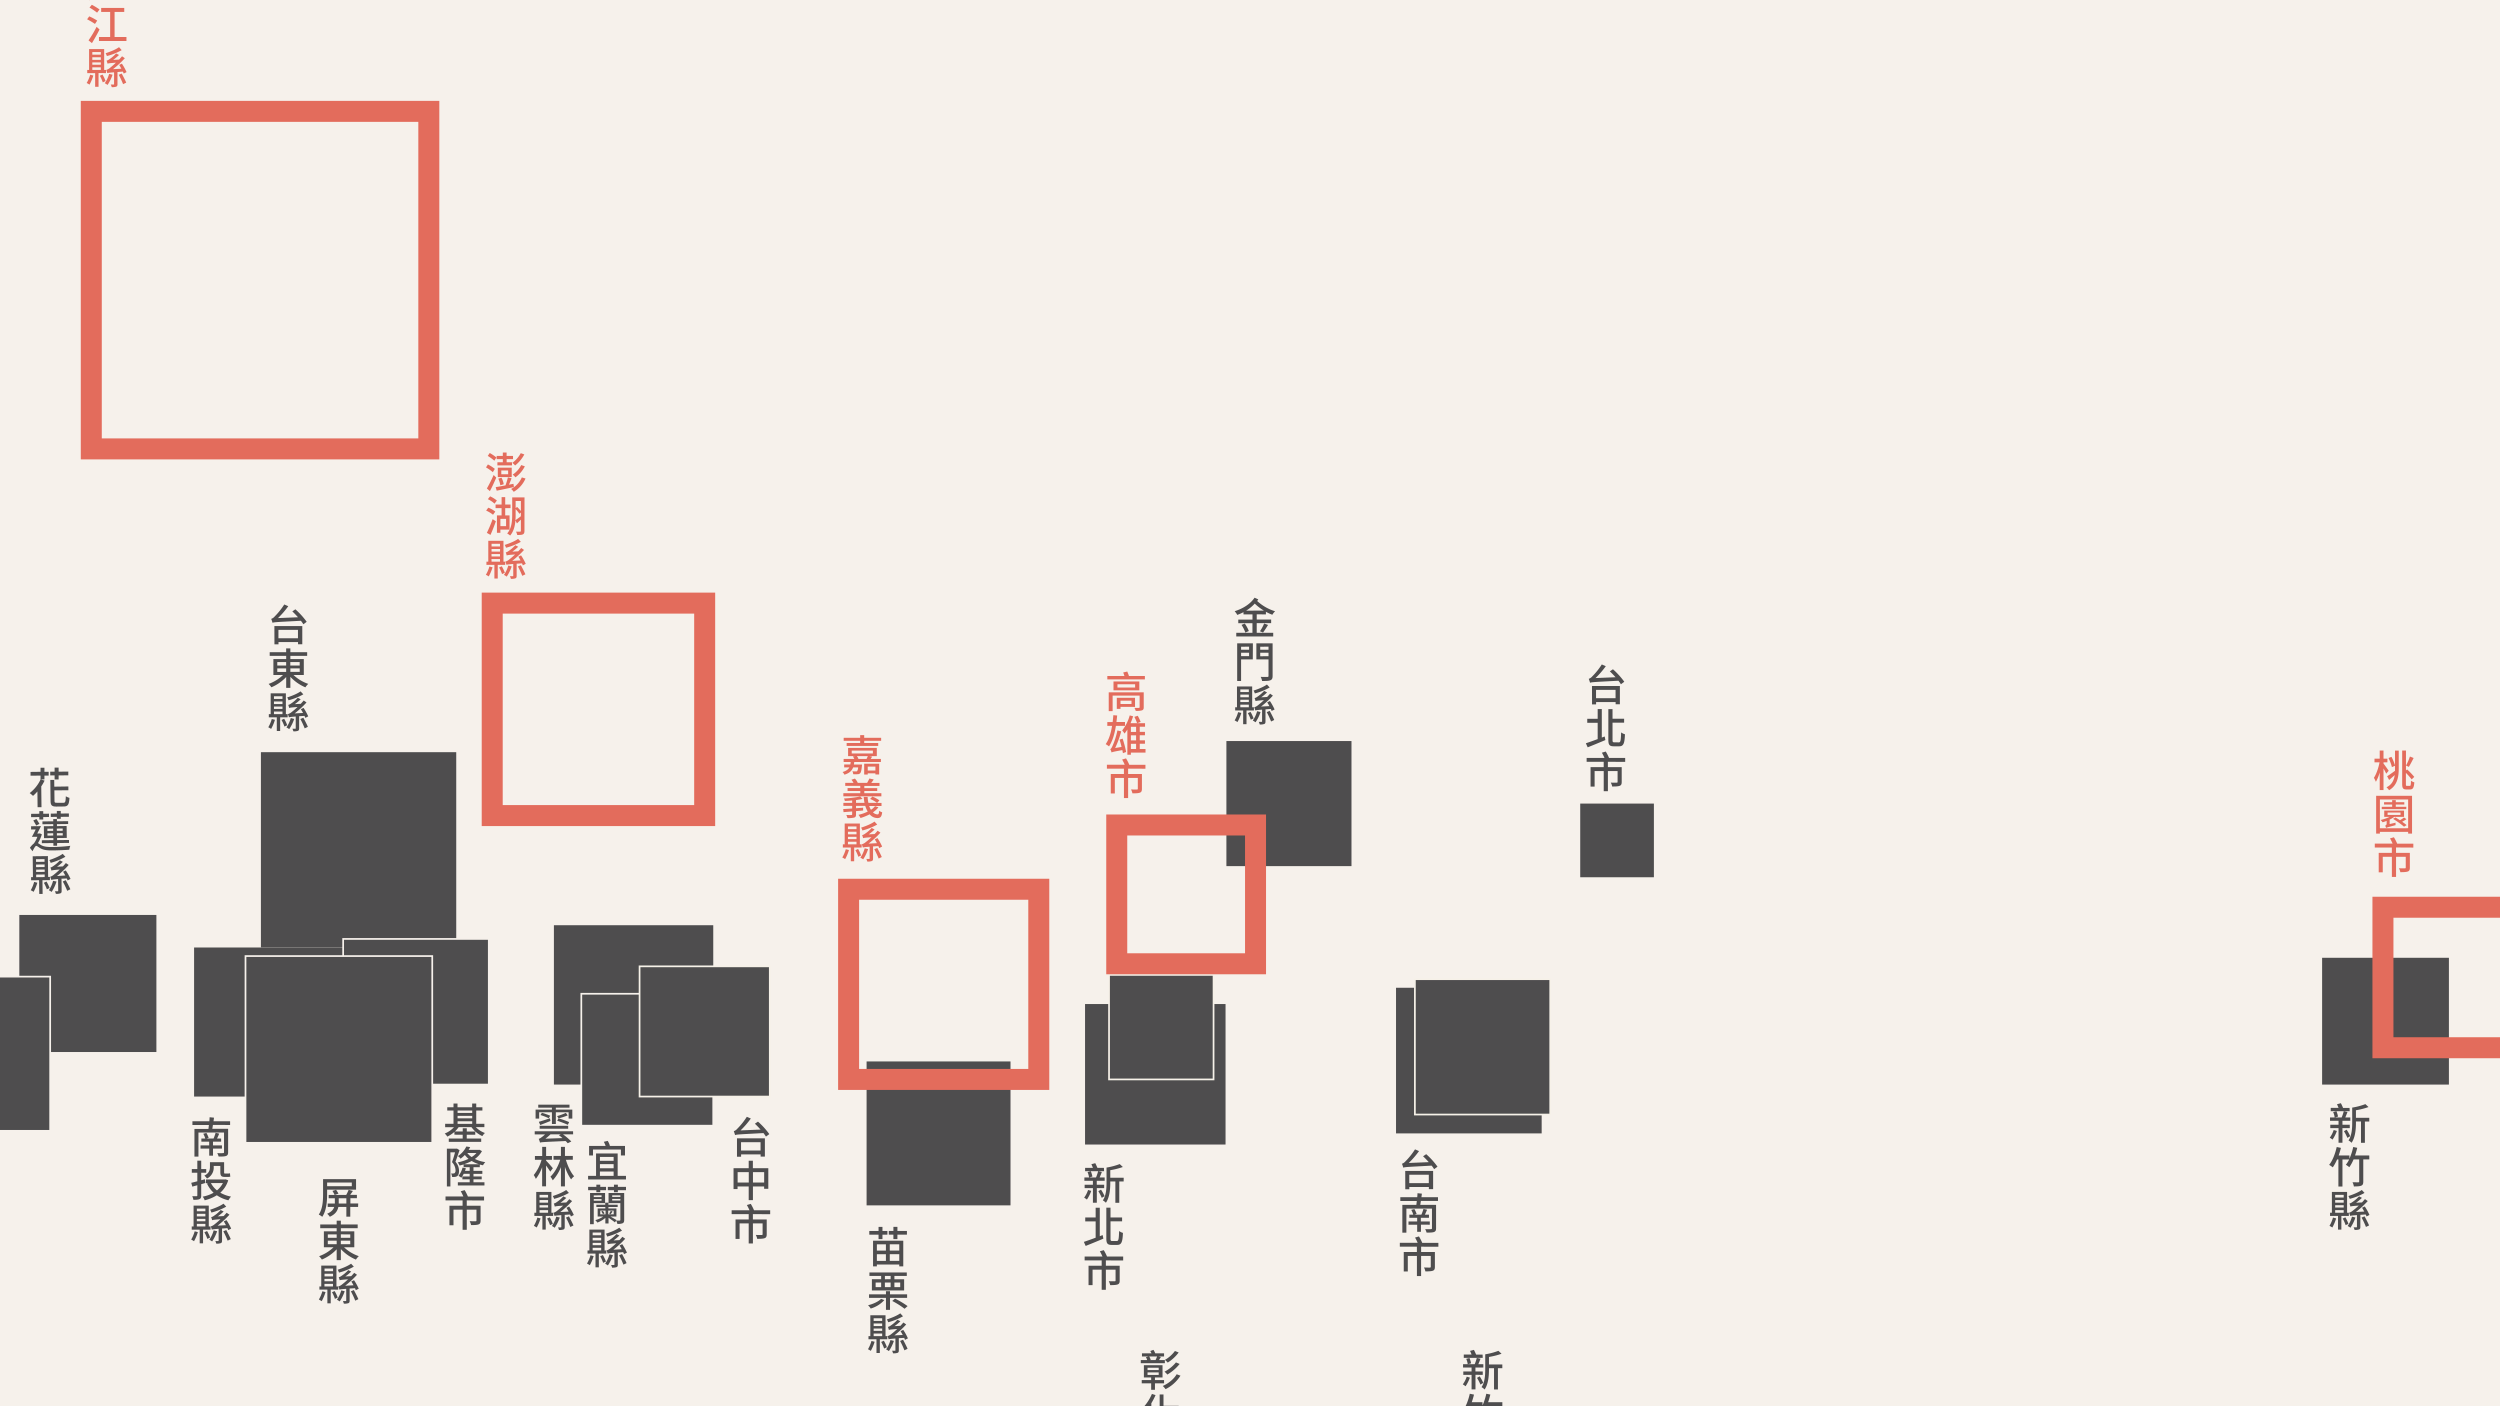 <svg xmlns="http://www.w3.org/2000/svg" viewBox="0 0 1920 1080"><defs><style>.cls-1{fill:#f6f1eb;}.cls-2,.cls-3,.cls-4{fill:#4e4d4e;}.cls-3{stroke:#f6f1eb;}.cls-3,.cls-4,.cls-6{stroke-miterlimit:10;}.cls-3,.cls-4{stroke-width:1.32px;}.cls-4{stroke:#f6f1e8;}.cls-5{fill:#e36c5c;}.cls-6{fill:none;stroke:#e36c5c;stroke-width:16.12px;}</style></defs><title>cover</title><g id="背景"><rect class="cls-1" x="-19" y="-22" width="1959" height="1117"/></g><g id="重點縣市"><path class="cls-2" d="M1095.32,886.4A58.06,58.06,0,0,1,1104,896l-2.58,1.92a26.4,26.4,0,0,0-1.92-2.71c-18.19,1-20.3,1-21.79,1.55a28.86,28.86,0,0,0-1-3,6.09,6.09,0,0,0,2.71-1.89,53.05,53.05,0,0,0,7.31-9.16l3.08,1.32a65.1,65.1,0,0,1-7.9,9.13l15.38-.63c-1.42-1.59-2.94-3.17-4.37-4.5Zm-16.11,12.86h21.43v14h-3.27V911.6h-15v1.75h-3.11Zm3.11,2.94v6.42h15v-6.42Z"/><path class="cls-2" d="M1091.22,922.34c-.13,1.06-.3,2.08-.46,3h12.14v18c0,1.65-.43,2.41-1.59,2.84s-3.08.46-5.69.46a12.09,12.09,0,0,0-1.09-2.65c1.89.1,3.9.07,4.46,0s.76-.17.76-.69V928.2h-19.64v18.49H1077V925.35h10.75c.1-.89.26-2,.36-3h-12.67v-2.88h13c.1-1.09.17-2.15.2-3.08l3.37.33c-.1.89-.23,1.82-.36,2.74h12.73v2.88Zm.07,18.19V946h-2.91v-5.42h-6.65v-2.48h6.65v-2.84h-6v-2.41h3a15.93,15.93,0,0,0-1.55-3.67l2.41-.63a17.07,17.07,0,0,1,1.72,3.77l-1.75.53h5.42a37.37,37.37,0,0,0,1.59-4.4l2.78.63c-.56,1.29-1.12,2.61-1.69,3.77h3.14v2.41h-6.25v2.84h6.88v2.48Z"/><path class="cls-2" d="M1091.42,957.46v4.1H1102V972.9c0,1.62-.33,2.55-1.55,3s-3.08.53-5.75.53a10.63,10.63,0,0,0-1.09-3c2,.07,4,.07,4.5.07s.73-.17.73-.63v-8.3h-7.44V980h-3.21V964.57h-7v11.94h-3.11V961.56h10.09v-4.1h-13.1v-3h13.69c-.53-1.26-1.29-2.81-2-4l3-.89a36.92,36.92,0,0,1,2.51,4.93h12.4v3Z"/><path class="cls-2" d="M1128.9,1058a30.51,30.51,0,0,1-3.34,6.65,17,17,0,0,0-2.12-1.46,20.37,20.37,0,0,0,3-5.92Zm4.27-2.15v11.21h-3V1055.9h-6.35v-2.61h6.35v-3h-6.55v-2.58h3.6a16.58,16.58,0,0,0-1.16-4.13l2.51-.63a20.66,20.66,0,0,1,1.22,4.07l-2.45.69h5.22a34.08,34.08,0,0,0,1.62-4.8l2.85.6c-.56,1.45-1.13,3-1.69,4.2h3.87v2.58h-6.08v3h5.62v2.61Zm5.56-13h-14.55v-2.55h6c-.36-.93-.79-2-1.19-2.81l3-.79c.56,1.12,1.22,2.51,1.65,3.61h5Zm-2.35,14.19a28.12,28.12,0,0,1,2.74,5l-2.15,1.29a34.61,34.61,0,0,0-2.64-5.13Zm17.4-6.28h-3.37v16.37h-3v-16.37h-3.87v.79c0,4.76-.43,11.38-3.37,15.58a10.42,10.42,0,0,0-2.35-1.82c2.61-3.84,2.84-9.43,2.84-13.76v-11.44a51,51,0,0,0,10.12-2.68l2.41,2.25a54.1,54.1,0,0,1-9.66,2.45v5.79h10.25Z"/><path class="cls-2" d="M1153.8,1079.91h-4.66v16.93c0,1.82-.36,2.74-1.55,3.24s-3.08.6-5.66.6a12.29,12.29,0,0,0-1.06-3.24c1.92.07,3.84.07,4.4.07s.73-.2.73-.69v-16.9h-4.33a29.52,29.52,0,0,1-3.27,6,16.31,16.31,0,0,0-2.65-1.89,20.35,20.35,0,0,0,2.55-4.07h-5.09v20.8h-3.11v-20.8h-1a34.32,34.32,0,0,1-3.31,6.05,20.82,20.82,0,0,0-2.81-1.89c2.65-3.27,4.66-8.5,5.82-13.72l3.24.66c-.5,2-1.09,4-1.75,5.85h8.27v2.48a43.39,43.39,0,0,0,2.91-9l3.11.63c-.5,2-1.06,4-1.72,5.89h10.95Z"/><path class="cls-2" d="M965.16,471.81v4h11.08v2.78H965.16V486h12.67v2.81H949.45V486h12.43v-7.37H951v-2.78h10.91v-4H955v-1.72a36.28,36.28,0,0,1-4.79,2.12,11.91,11.91,0,0,0-2-2.84c6.15-1.89,12.14-5.52,15.28-10.38l2.88,1.29c-.3.43-.56.86-.86,1.26a35.67,35.67,0,0,0,13.76,7.87,12.85,12.85,0,0,0-2.12,2.68,34.44,34.44,0,0,1-4.93-2.28v2ZM956,478.92a26,26,0,0,1,3.11,5.72l-2.68,1.16a27.88,27.88,0,0,0-2.94-5.89Zm14.65-10a37.08,37.08,0,0,1-7-5.36A29.92,29.92,0,0,1,957,469Zm-3,15.87a31,31,0,0,0,3.21-5.92l3,1.09c-1.26,2.08-2.71,4.33-3.84,5.82Z"/><path class="cls-2" d="M962.15,506.4h-9V523h-3V494.1h12.07Zm-9-9.72V499h6.15v-2.35Zm6.15,7.21v-2.58h-6.15v2.58Zm18.06,15.18c0,1.92-.43,2.84-1.69,3.37s-3.31.56-6.38.56a11,11,0,0,0-1.09-3.17c2.18.1,4.5.07,5.16.07s.86-.23.86-.83V506.43h-9.33V494.1h12.47Zm-9.52-22.39V499h6.38v-2.35Zm6.38,7.28v-2.65h-6.38V504Z"/><path class="cls-2" d="M953.32,547.54a33.63,33.63,0,0,1-2.94,7,15.61,15.61,0,0,0-2.18-1.26,25.92,25.92,0,0,0,2.68-6.35Zm4-1.89v10.52h-2.58V545.65h-6.12v-2.45H950v-16h11.67v16H963v2.45Zm-4.76-16.17v2.05h6.55v-2.05Zm6.55,4h-6.55v2h6.55Zm-6.55,5.72h6.55v-1.82h-6.55Zm0,4h6.55v-2h-6.55Zm7.84,3.54a27.53,27.53,0,0,1,2.35,5l-2.15,1a28.53,28.53,0,0,0-2.25-5.06Zm7.71.13a32,32,0,0,1-3.84,7.84,17.44,17.44,0,0,0-2.12-1.32,23.52,23.52,0,0,0,3.31-7.18Zm7-18.88a46.75,46.75,0,0,1-11.38,4.56,10.4,10.4,0,0,0-1-2.18c3.74-1.19,7.9-2.91,10.28-4.66Zm-3.21,16.8v9.26c0,1.16-.2,1.65-1,2a9.58,9.58,0,0,1-3.44.36,9.43,9.43,0,0,0-.73-2h2.15c.33,0,.4-.1.4-.4v-9c-3.84.3-4.63.43-5.22.63a20.86,20.86,0,0,0-.79-2.45,8.39,8.39,0,0,0,3.08-1.75,54,54,0,0,0,4.33-3.74c-4.93.36-5.82.53-6.41.76a15.75,15.75,0,0,0-.73-2.35,5.39,5.39,0,0,0,2-.93,27.34,27.34,0,0,0,5.33-4.56l2.25,1.16a36.79,36.79,0,0,1-4.53,3.74l4.56-.23c.79-.83,1.55-1.69,2.28-2.55l2.15,1.49a69.35,69.35,0,0,1-9.1,8.4l6.42-.33c-.53-1-1.12-2.05-1.69-2.91l2.08-1a42.39,42.39,0,0,1,3.6,6.51L976.6,546c-.17-.46-.36-1-.63-1.52Zm3.24,1.16c1.22,2.28,2.78,5.29,3.47,7l-2.41,1.16a63.27,63.27,0,0,0-3.34-7.18Z"/><path class="cls-2" d="M1238.75,514a58.06,58.06,0,0,1,8.7,9.59l-2.58,1.92a26.4,26.4,0,0,0-1.92-2.71c-18.19,1-20.3,1-21.79,1.55a28.86,28.86,0,0,0-1-3,6.09,6.09,0,0,0,2.71-1.89,53.05,53.05,0,0,0,7.31-9.16l3.08,1.32a65.1,65.1,0,0,1-7.9,9.13l15.38-.63c-1.42-1.59-2.94-3.17-4.37-4.5Zm-16.11,12.86h21.43v14h-3.27V539.2h-15V541h-3.11Zm3.11,2.94v6.42h15v-6.42Z"/><path class="cls-2" d="M1232.4,565.62l.53,2.74c-4.7,2-9.79,4.07-13.59,5.59l-1.39-3.11c2.31-.76,5.59-1.92,9.06-3.21v-12.5h-8v-3.08h8v-7.47h3.17v21.86Zm10.88,4.53c1.35,0,1.55-1.55,1.75-7.67a8.71,8.71,0,0,0,2.94,1.45c-.3,6.81-1,9.23-4.43,9.23h-4.2c-3.21,0-4.13-1.12-4.13-5V544.59h3.21V552h8.9v3h-8.9v13.1c0,1.69.2,2,1.36,2Z"/><path class="cls-2" d="M1234.85,585.07v4.1h10.62v11.34c0,1.62-.33,2.55-1.55,3s-3.08.53-5.75.53a10.63,10.63,0,0,0-1.09-3c2,.07,4,.07,4.5.07s.73-.17.73-.63v-8.3h-7.44v15.48h-3.21V592.18h-7v11.94h-3.11V589.17h10.09v-4.1h-13.1v-3h13.69c-.53-1.26-1.29-2.81-2-4l3-.89a36.92,36.92,0,0,1,2.51,4.93h12.4v3Z"/><path class="cls-2" d="M838.09,914.62a30.51,30.51,0,0,1-3.34,6.65,17,17,0,0,0-2.12-1.46,20.37,20.37,0,0,0,3-5.92Zm4.27-2.15v11.21h-3V912.47H833v-2.61h6.35v-3h-6.55v-2.58h3.6a16.58,16.58,0,0,0-1.16-4.13l2.51-.63a20.66,20.66,0,0,1,1.22,4.07l-2.45.69h5.22a34.09,34.09,0,0,0,1.62-4.8l2.85.6c-.56,1.45-1.13,3-1.69,4.2h3.87v2.58h-6.08v3H848v2.61Zm5.56-13H833.36v-2.55h6c-.36-.93-.79-2-1.19-2.81l3-.79c.56,1.12,1.22,2.51,1.65,3.61h5Zm-2.35,14.19a28.12,28.12,0,0,1,2.74,5l-2.15,1.29a34.61,34.61,0,0,0-2.64-5.13Zm17.4-6.28h-3.37v16.37h-3V907.34H852.7v.79c0,4.76-.43,11.38-3.37,15.58a10.42,10.42,0,0,0-2.35-1.82c2.61-3.84,2.84-9.43,2.84-13.76V896.69A51,51,0,0,0,859.94,894l2.41,2.25a54.1,54.1,0,0,1-9.66,2.45v5.79H863Z"/><path class="cls-2" d="M846.85,948.55l.53,2.74c-4.7,2-9.79,4.07-13.59,5.59l-1.39-3.11c2.31-.76,5.59-1.92,9.06-3.21v-12.5h-8V935h8v-7.47h3.17v21.86Zm10.88,4.53c1.35,0,1.55-1.55,1.75-7.67a8.71,8.71,0,0,0,2.94,1.45c-.3,6.81-1,9.23-4.43,9.23h-4.2c-3.21,0-4.13-1.12-4.13-5V927.51h3.21V935h8.9v3h-8.9v13.1c0,1.69.2,2,1.36,2Z"/><path class="cls-2" d="M849.3,968v4.1h10.62v11.34c0,1.62-.33,2.55-1.55,3s-3.08.53-5.75.53a10.63,10.63,0,0,0-1.09-3c2,.07,4,.07,4.5.07s.73-.17.73-.63v-8.3H849.3v15.48h-3.21V975.1h-7V987H836V972.09h10.09V968H833v-3h13.69c-.53-1.26-1.29-2.81-2-4l3-.89a36.92,36.92,0,0,1,2.51,4.93h12.4v3Z"/><path class="cls-2" d="M894.64,1046.94H876.12v-2.41H881a10.12,10.12,0,0,0-.93-2.25l2.05-.53h-5.09v-2.38h7.31a13,13,0,0,0-.93-1.79l2.45-.89a13.53,13.53,0,0,1,1.36,2.68H894v2.38h-4.53l2.08.43c-.46.83-1,1.65-1.39,2.35h4.43ZM887,1062.38v5h-2.91v-5h-7.24v-2.48h7.24v-2h-5.59v-9.42h14.32v9.42H887v2h7v2.48Zm-5.69-10.15h8.57v-1.82h-8.57Zm0,3.7h8.57V1054h-8.57Zm1.29-14.19a14.5,14.5,0,0,1,1.16,2.61l-.56.17h4.27a24.11,24.11,0,0,0,1.19-2.78Zm24,14.78a28.61,28.61,0,0,1-11.44,10.35,16.33,16.33,0,0,0-2.15-2.45c4.27-1.88,8.5-5.22,10.68-9Zm-.63-9a34.62,34.62,0,0,1-9.46,8.14,11.33,11.33,0,0,0-2.18-2.18,28.63,28.63,0,0,0,8.8-7.14Zm-.76-8.83a30.21,30.21,0,0,1-8.4,7.77,16.29,16.29,0,0,0-2.18-2.05,24.69,24.69,0,0,0,7.71-6.85Z"/><path class="cls-2" d="M887.46,1071.44a49,49,0,0,1-3.24,6.25v23h-2.91v-18.75a34.28,34.28,0,0,1-3.94,4.4,15.94,15.94,0,0,0-1.69-3.11,35.78,35.78,0,0,0,9-12.7ZM901,1097c1.78,0,2.08-1.39,2.35-6.94a9,9,0,0,0,2.78,1.36c-.43,6.18-1.19,8.37-4.93,8.37h-5.92c-3.64,0-4.66-1.09-4.66-5.06v-23.78h2.94v8.73h11.64v2.94H893.55v12.17c0,1.85.33,2.22,2,2.22Z"/><path class="cls-2" d="M674.73,948.23h-7.11v-2.84h7.11v-3.14h3v3.14h3.8v2.84h-3.8v3.41h-3Zm-4.23,4.63h23.21v19.71h-3.08v-1.42h-17.2v1.42H670.5Zm2.94,2.78v4.83h6.94v-4.83Zm6.94,12.73v-5.13h-6.94v5.13Zm16.14-23v2.84h-7.31v3.41h-3.08v-3.41H682.6v-2.84h3.54v-3.14h3.08v3.14Zm-5.89,10.25h-7.28v4.83h7.28Zm0,12.73v-5.13h-7.28v5.13Z"/><path class="cls-2" d="M679.16,998.49a23,23,0,0,1-10.45,6.48,12.84,12.84,0,0,0-2.05-2.55c3.74-.86,7.87-2.74,10-4.89Zm4.37-1.72V1006h-3.11v-9.23h-13v-2.71h13v-2.41h3.11v2.41h13.13v2.71Zm-6.81-16.83h-9v-2.68h28.7v2.68H686.9v2.51h7.47v8.63H669.61v-8.63h7.11Zm-4.23,8.6h4.23V985h-4.23Zm11.54-8.6h-4.43v2.51H684Zm-4.43,8.6H684V985h-4.43Zm7.77,8.8a65.88,65.88,0,0,1,9.66,5.75l-2.31,2.05a62.36,62.36,0,0,0-9.49-6ZM686.9,985v3.54h4.46V985Z"/><path class="cls-2" d="M671.72,1030.47a33.63,33.63,0,0,1-2.94,7,15.6,15.6,0,0,0-2.18-1.26,25.85,25.85,0,0,0,2.68-6.35Zm4-1.89v10.52h-2.58v-10.52H667v-2.45h1.42v-16h11.67v16h1.36v2.45Zm-4.76-16.17v2.05h6.55v-2.05Zm6.55,4h-6.55v2h6.55Zm-6.55,5.72h6.55v-1.82h-6.55Zm0,4h6.55v-2h-6.55Zm7.84,3.54a27.58,27.58,0,0,1,2.35,5l-2.15,1a28.39,28.39,0,0,0-2.25-5.06Zm7.71.13a32,32,0,0,1-3.84,7.84,17.35,17.35,0,0,0-2.12-1.32,23.56,23.56,0,0,0,3.31-7.18Zm7-18.88a46.77,46.77,0,0,1-11.38,4.56,10.43,10.43,0,0,0-1-2.18c3.74-1.19,7.9-2.91,10.28-4.66Zm-3.21,16.8V1037c0,1.16-.2,1.65-1,2a9.59,9.59,0,0,1-3.44.36,9.43,9.43,0,0,0-.73-2h2.15c.33,0,.4-.1.4-.4v-9c-3.84.3-4.63.43-5.22.63a20.72,20.72,0,0,0-.79-2.45,8.39,8.39,0,0,0,3.08-1.75,54.22,54.22,0,0,0,4.33-3.74c-4.93.36-5.82.53-6.42.76a15.68,15.68,0,0,0-.73-2.35,5.39,5.39,0,0,0,2-.93,27.32,27.32,0,0,0,5.32-4.56l2.25,1.16a36.7,36.7,0,0,1-4.53,3.74l4.56-.23c.79-.83,1.55-1.69,2.28-2.55l2.15,1.49a69.38,69.38,0,0,1-9.09,8.4l6.42-.33c-.53-1-1.12-2.05-1.69-2.91l2.08-1a42.35,42.35,0,0,1,3.6,6.51l-2.25,1.16c-.17-.46-.36-1-.63-1.52Zm3.24,1.16c1.22,2.28,2.78,5.29,3.47,7l-2.41,1.16a63.39,63.39,0,0,0-3.34-7.18Z"/><path class="cls-2" d="M226.84,467.95a58.06,58.06,0,0,1,8.7,9.59L233,479.46a26.3,26.3,0,0,0-1.92-2.71c-18.19,1-20.3,1-21.79,1.55a28.56,28.56,0,0,0-1-3A6.09,6.09,0,0,0,211,473.4a53,53,0,0,0,7.31-9.16l3.08,1.32a65.1,65.1,0,0,1-7.9,9.13l15.38-.63c-1.42-1.59-2.94-3.17-4.37-4.5Zm-16.11,12.86h21.43v14h-3.27v-1.69h-15v1.75h-3.11Zm3.11,2.94v6.42h15v-6.42Z"/><path class="cls-2" d="M225.38,518.38a31.27,31.27,0,0,0,11.38,6.85,12.92,12.92,0,0,0-2.22,2.65A33.78,33.78,0,0,1,223,519.8v8.47h-3.21v-8.33a33.45,33.45,0,0,1-11.38,7.9,14.42,14.42,0,0,0-2.12-2.58,31.47,31.47,0,0,0,11.11-6.88h-7.44V506.14h9.82v-2.41H207.13v-2.84h12.63v-2.94H223v2.94H235.9v2.84H223v2.41h10.32v12.24Zm-12.43-7.24h6.81v-2.65h-6.81Zm0,4.89h6.81v-2.68h-6.81Zm10-7.54v2.65h7.21v-2.65Zm7.21,4.86H223V516h7.21Z"/><path class="cls-2" d="M211.16,552.8a33.63,33.63,0,0,1-2.94,7,15.6,15.6,0,0,0-2.18-1.26,25.85,25.85,0,0,0,2.68-6.35Zm4-1.89v10.52h-2.58V550.92h-6.12v-2.45h1.42v-16h11.67v16h1.36v2.45Zm-4.76-16.17v2.05h6.55v-2.05Zm6.55,4h-6.55v2h6.55Zm-6.55,5.72h6.55v-1.82h-6.55Zm0,4h6.55v-2h-6.55Zm7.84,3.54a27.58,27.58,0,0,1,2.35,5l-2.15,1a28.39,28.39,0,0,0-2.25-5.06Zm7.71.13a32,32,0,0,1-3.84,7.84,17.35,17.35,0,0,0-2.12-1.32,23.56,23.56,0,0,0,3.31-7.18Zm7-18.88a46.77,46.77,0,0,1-11.38,4.56,10.43,10.43,0,0,0-1-2.18c3.74-1.19,7.9-2.91,10.28-4.66Zm-3.21,16.8v9.26c0,1.16-.2,1.65-1,2a9.59,9.59,0,0,1-3.44.36,9.43,9.43,0,0,0-.73-2h2.15c.33,0,.4-.1.4-.4v-9c-3.84.3-4.63.43-5.22.63a20.72,20.72,0,0,0-.79-2.45,8.39,8.39,0,0,0,3.08-1.75,54.22,54.22,0,0,0,4.33-3.74c-4.93.36-5.82.53-6.42.76a15.68,15.68,0,0,0-.73-2.35,5.39,5.39,0,0,0,2-.93,27.32,27.32,0,0,0,5.32-4.56l2.25,1.16a36.7,36.7,0,0,1-4.53,3.74l4.56-.23c.79-.83,1.55-1.69,2.28-2.55l2.15,1.49a69.38,69.38,0,0,1-9.09,8.4l6.42-.33c-.53-1-1.12-2.05-1.69-2.91l2.08-1a42.35,42.35,0,0,1,3.6,6.51l-2.25,1.16c-.17-.46-.36-1-.63-1.52Zm3.24,1.16c1.22,2.28,2.78,5.29,3.47,7L234,559.38a63.39,63.39,0,0,0-3.34-7.18Z"/><path class="cls-2" d="M440.16,871.17h-7.77a53.7,53.7,0,0,1,6.38,5.49L436,878a21.55,21.55,0,0,0-1.55-1.69c-16.7.76-18.49.79-19.71,1.22a22.72,22.72,0,0,0-1-2.91,4.77,4.77,0,0,0,1.92-1,22.65,22.65,0,0,0,2.94-2.41h-7.94v-2.38h29.46Zm-26.09-12.1h-2.74v-6.91h12.53v-1.49H413.37v-2.28h24v2.28H426.87v1.49h12.67v6.91h-2.84v-4.86h-9.82v9h-3v-9h-9.79Zm-.23,2.48c2.18-.63,5.39-1.65,8.53-2.71l.4,2.08c-2.74,1.09-5.56,2.22-7.87,3.08Zm22.52,5.32H414.46v-2.28h21.89Zm-20.17-12.24a54.37,54.37,0,0,1,6.38,2.25l-1.12,1.92a52,52,0,0,0-6.38-2.45ZM432,874.05c-.93-.79-1.89-1.59-2.78-2.22l1.46-.66h-7.9a45.49,45.49,0,0,1-3.9,3.34Zm4-17.43a45.32,45.32,0,0,1-7,2.25l-1.16-1.72a45,45,0,0,0,6.75-2.45Zm-7.08,2.28a59.72,59.72,0,0,1,8.17,2.88l-1,2.08a77.33,77.33,0,0,0-8.13-3.11Z"/><path class="cls-2" d="M422.6,899.84c-.69-1.16-2.05-3.11-3.24-4.73v16h-3V896.37a31.82,31.82,0,0,1-4.83,9,15.91,15.91,0,0,0-1.62-2.94,32,32,0,0,0,6-11.71h-5.09v-2.91h5.59v-7h3v7h4.5v2.91h-4.5v.66c1.06,1,4.43,4.89,5.19,5.82Zm12-9.13c1.45,4.89,3.8,9.85,6.35,12.67a11.63,11.63,0,0,0-2.35,2.41,37,37,0,0,1-4.73-9.66v15H430.8V896.34a32.68,32.68,0,0,1-6.28,10.15,13.91,13.91,0,0,0-1.79-2.81c3.11-2.94,6-8,7.51-13h-5.13v-2.91h5.69v-7h3.08v7h6.05v2.91Z"/><path class="cls-2" d="M415.13,935.72a33.63,33.63,0,0,1-2.94,7,15.6,15.6,0,0,0-2.18-1.26,25.85,25.85,0,0,0,2.68-6.35Zm4-1.89v10.52h-2.58V933.84H410.4v-2.45h1.42v-16h11.67v16h1.36v2.45Zm-4.76-16.17v2.05h6.55v-2.05Zm6.55,4h-6.55v2h6.55Zm-6.55,5.72h6.55V925.6h-6.55Zm0,4h6.55v-2h-6.55Zm7.84,3.54a27.58,27.58,0,0,1,2.35,5l-2.15,1a28.39,28.39,0,0,0-2.25-5.06Zm7.71.13A32,32,0,0,1,426,942.9a17.35,17.35,0,0,0-2.12-1.32,23.56,23.56,0,0,0,3.31-7.18Zm7-18.88a46.77,46.77,0,0,1-11.38,4.56,10.43,10.43,0,0,0-1-2.18c3.74-1.19,7.9-2.91,10.28-4.66ZM433.71,933v9.26c0,1.16-.2,1.65-1,2a9.59,9.59,0,0,1-3.44.36,9.43,9.43,0,0,0-.73-2h2.15c.33,0,.4-.1.4-.4v-9c-3.84.3-4.63.43-5.22.63a20.72,20.72,0,0,0-.79-2.45,8.39,8.39,0,0,0,3.08-1.75,54.22,54.22,0,0,0,4.33-3.74c-4.93.36-5.82.53-6.42.76a15.68,15.68,0,0,0-.73-2.35,5.39,5.39,0,0,0,2-.93,27.32,27.32,0,0,0,5.32-4.56l2.25,1.16a36.7,36.7,0,0,1-4.53,3.74l4.56-.23c.79-.83,1.55-1.69,2.28-2.55l2.15,1.49a69.38,69.38,0,0,1-9.09,8.4l6.42-.33c-.53-1-1.12-2.05-1.69-2.91l2.08-1a42.35,42.35,0,0,1,3.6,6.51l-2.25,1.16c-.17-.46-.36-1-.63-1.52Zm3.24,1.16c1.22,2.28,2.78,5.29,3.47,7L438,942.3a63.39,63.39,0,0,0-3.34-7.18Z"/><path class="cls-2" d="M480.75,903.07v2.78h-29.1v-2.78h6.12V885.84h16.6v17.23Zm-25.33-15.68h-3v-7.31h12.7a18.85,18.85,0,0,0-1.39-3.17l3-.73a16,16,0,0,1,1.69,3.77l-.53.13H480v7.31h-3.14v-4.53H455.42Zm5.32,1.12v3h10.52v-3Zm10.52,5.56H460.75v3.17h10.52Zm-10.52,9h10.52v-3.31H460.75Z"/><path class="cls-2" d="M458,914.08h-6.32v-2.55H458v-1.72h3v1.72h4.43v2.55H461v1.55h-3ZM456,924v16.2h-2.84v-24h11.54V924Zm0-5.92v1.26h6V918Zm6,4.07v-1.26h-6v1.26Zm10.25,16.63c-.86-.76-3.31-2.48-4.89-3.57v4.4h-2.45v-4.27a19.77,19.77,0,0,1-6.12,3.6,10.84,10.84,0,0,0-1.62-1.88,19.61,19.61,0,0,0,6.09-2.74H459v-6.22h5.89v-1.12H458v-1.72h6.81v-1.59h2.45v1.59h7.11v1.72h-7.11v1.12h6.15v6.22h-4.6c1.65.89,4,2.28,4.66,2.71ZM461,932.6h4.07v-2.88H461Zm2-2.65a16.27,16.27,0,0,1,1.29,1.92l-1.22.6c-.3-.56-.83-1.42-1.26-2.05Zm17.76-18.42v2.55h-6.25v1.55h-3v-1.55h-4.7v-2.55h4.7v-1.72h3v1.72Zm-9.46,18.19H467.1v2.88h4.23Zm8.07,7.18c0,1.39-.3,2.12-1.19,2.55a9.5,9.5,0,0,1-4.07.5,9.34,9.34,0,0,0-.89-2.55c1.19,0,2.31,0,2.71,0s.5-.13.5-.53V924h-9.06v-7.8h12ZM467.82,932c.43-.66,1-1.55,1.32-2.12l1.36.63c-.56.76-1.12,1.45-1.59,2Zm2.35-14v1.22h6.28v-1.22Zm6.28,4v-1.22h-6.28v1.22Z"/><path class="cls-2" d="M455.92,964.67a33.63,33.63,0,0,1-2.94,7,15.6,15.6,0,0,0-2.18-1.26,25.85,25.85,0,0,0,2.68-6.35Zm4-1.89V973.3h-2.58V962.79h-6.12v-2.45h1.42v-16h11.67v16h1.36v2.45Zm-4.76-16.17v2.05h6.55v-2.05Zm6.55,4h-6.55v2h6.55Zm-6.55,5.72h6.55v-1.82h-6.55Zm0,4h6.55v-2h-6.55Zm7.84,3.54a27.58,27.58,0,0,1,2.35,5l-2.15,1a28.39,28.39,0,0,0-2.25-5.06Zm7.71.13a32,32,0,0,1-3.84,7.84,17.35,17.35,0,0,0-2.12-1.32,23.56,23.56,0,0,0,3.31-7.18Zm7-18.88a46.77,46.77,0,0,1-11.38,4.56,10.43,10.43,0,0,0-1-2.18c3.74-1.19,7.9-2.91,10.28-4.66Zm-3.21,16.8v9.26c0,1.16-.2,1.65-1,2a9.59,9.59,0,0,1-3.44.36,9.43,9.43,0,0,0-.73-2h2.15c.33,0,.4-.1.4-.4v-9c-3.84.3-4.63.43-5.22.63a20.72,20.72,0,0,0-.79-2.45,8.39,8.39,0,0,0,3.08-1.75,54.22,54.22,0,0,0,4.33-3.74c-4.93.36-5.82.53-6.42.76a15.68,15.68,0,0,0-.73-2.35,5.39,5.39,0,0,0,2-.93,27.32,27.32,0,0,0,5.32-4.56l2.25,1.16a36.7,36.7,0,0,1-4.53,3.74l4.56-.23c.79-.83,1.55-1.69,2.28-2.55l2.15,1.49a69.38,69.38,0,0,1-9.09,8.4l6.42-.33c-.53-1-1.12-2.05-1.69-2.91l2.08-1a42.35,42.35,0,0,1,3.6,6.51l-2.25,1.16c-.17-.46-.36-1-.63-1.52Zm3.24,1.16c1.22,2.28,2.78,5.29,3.47,7l-2.41,1.16a63.39,63.39,0,0,0-3.34-7.18Z"/><path class="cls-2" d="M582.13,861.4a58.06,58.06,0,0,1,8.7,9.59l-2.58,1.92a26.3,26.3,0,0,0-1.92-2.71c-18.19,1-20.3,1-21.79,1.55a28.56,28.56,0,0,0-1-3,6.09,6.09,0,0,0,2.71-1.89,53,53,0,0,0,7.31-9.16l3.08,1.32a65.1,65.1,0,0,1-7.9,9.13l15.38-.63c-1.42-1.59-2.94-3.17-4.37-4.5ZM566,874.26h21.43v14h-3.27V886.6h-15v1.75H566Zm3.11,2.94v6.42h15V877.2Z"/><path class="cls-2" d="M590.06,897.18V913h-3.21V911.2h-8.6v10.52H575V911.2h-8.56v2h-3.08v-16H575v-5.75h3.21v5.75Zm-15,11v-8h-8.56v8Zm11.81,0v-8h-8.6v8Z"/><path class="cls-2" d="M578.22,932.46v4.1h10.62V947.9c0,1.62-.33,2.55-1.55,3s-3.08.53-5.75.53a10.67,10.67,0,0,0-1.09-3c2,.07,4,.07,4.5.07s.73-.17.73-.63v-8.3h-7.44V955H575V939.57h-7v11.94h-3.11V936.56H575v-4.1h-13.1v-3h13.69c-.53-1.26-1.29-2.81-2-4l3-.89a36.7,36.7,0,0,1,2.51,4.93h12.4v3Z"/><path class="cls-2" d="M34.24,599.52a36.63,36.63,0,0,1-2.56,4.43l.19,16-3,0-.14-12.1a32.24,32.24,0,0,1-3.37,3.38,27.43,27.43,0,0,0-2.57-2.15,28.1,28.1,0,0,0,8.41-10.52Zm-.11-6.78,3.24,0,0,2.91-3.24,0,0,2.94-3,0,0-2.94-7.67.09,0-2.91,7.67-.09,0-3.11,3,0Zm7.81,2.79-3.37,0,0-2.88,3.37,0,0-3.11,3.08,0,0,3.11,7.44-.09,0,2.88-7.44.09,0,3.11-3.08,0Zm6.79,21c1.46,0,1.68-.88,1.83-5a9.57,9.57,0,0,0,2.79,1.22c-.31,5.06-1.11,6.59-4.32,6.63l-5.65.07c-3.54,0-4.51-.91-4.55-4.45l-.19-16,3,0,.06,5.16L52.51,604l0,2.91L41.76,607l.09,7.9c0,1.39.28,1.65,1.84,1.63Z"/><path class="cls-2" d="M32.14,640.75a28.17,28.17,0,0,1-3,6.75c.6.32,1.3.88,2.37,1.53,2.3,1.33,5.31,1.53,9.21,1.48A129,129,0,0,0,54,649.59a12.74,12.74,0,0,0-.79,3c-2.61.23-8.69.5-12.53.54-4.37.05-7.21-.28-9.61-1.64-1.4-.78-2.57-1.85-3.26-1.85s-1.86,2.1-2.83,4.13l-2-2.66a14.75,14.75,0,0,1,3.1-3.38,21.27,21.27,0,0,0,2.62-5.06l-4.23,0c.91-1.53,2-3.63,2.94-5.62l-3.54,0,0-2.48,7.6-.09c-.87,1.86-1.94,3.89-2.88,5.69l1.52,0,.46-.14ZM30.2,627.51l-6.32.07,0-2.55,6.32-.07,0-2,3,0,0,2,4.43-.05,0,2.55-4.43.05,0,1.89-3,0ZM28,629c.77,1.21,1.75,2.76,2.29,3.71L27.82,634c-.51-1-1.55-2.66-2.23-3.88ZM41,649.54l0-2.08-8.86.1,0-2.25,8.86-.1,0-1.59-7.21.08-.11-9.16,7.21-.08,0-1.52-8.3.1,0-2.18,8.3-.1,0-1.72,2.84,0,0,1.72,8.6-.1,0,2.18-8.6.1,0,1.52,7.44-.09.11,9.16-7.44.09,0,1.59,9.16-.11,0,2.25-9.16.11,0,2.08ZM36.4,638.15l4.43-.05,0-1.72-4.43.05Zm4.47,3.55,0-1.75-4.43.05,0,1.75Zm2.78-14.35L39,627.4l0-2.55,4.66-.05,0-2,3,0,0,2,6.25-.07,0,2.55-6.25.07,0,1.49-3,0Zm0,9,0,1.72,4.5-.05,0-1.72Zm4.54,3.52-4.5.05,0,1.75,4.5-.05Z"/><path class="cls-2" d="M28.67,677.93a33.65,33.65,0,0,1-2.86,7,15.59,15.59,0,0,0-2.2-1.23,25.88,25.88,0,0,0,2.6-6.38ZM32.61,676l.12,10.52-2.58,0L30,676l-6.12.07,0-2.45,1.42,0-.19-16,11.67-.14.19,16,1.36,0,0,2.45Zm-4.95-16.12,0,2.05,6.55-.08,0-2.05Zm6.59,4-6.55.08,0,2,6.55-.08Zm-6.48,5.8,6.55-.08,0-1.82-6.55.08Zm0,4,6.55-.08,0-2-6.55.08ZM35.7,677A27.58,27.58,0,0,1,38.1,682L36,683a28.43,28.43,0,0,0-2.31-5Zm7.71,0A32,32,0,0,1,39.66,685a17.32,17.32,0,0,0-2.13-1.3,23.58,23.58,0,0,0,3.22-7.21Zm6.82-19a46.8,46.8,0,0,1-11.32,4.69,10.43,10.43,0,0,0-1-2.17c3.72-1.23,7.87-3,10.23-4.78Zm-3,16.84.11,9.26c0,1.16-.18,1.66-1,2a9.6,9.6,0,0,1-3.43.4,9.43,9.43,0,0,0-.75-2l2.15,0c.33,0,.4-.1.39-.4l-.1-9c-3.83.34-4.62.48-5.22.69a20.71,20.71,0,0,0-.82-2.44,8.39,8.39,0,0,0,3.05-1.79,54.36,54.36,0,0,0,4.29-3.79c-4.92.42-5.81.6-6.41.84a15.65,15.65,0,0,0-.76-2.34,5.39,5.39,0,0,0,1.94-.95A27.33,27.33,0,0,0,46,660.76l2.26,1.13a36.76,36.76,0,0,1-4.49,3.79l4.56-.28c.78-.84,1.53-1.7,2.25-2.57l2.17,1.46a69.33,69.33,0,0,1-9,8.5l6.41-.41c-.54-1-1.15-2-1.72-2.89l2.07-1A42.31,42.31,0,0,1,54.16,675l-2.23,1.18c-.17-.46-.38-1-.65-1.51Zm3.25,1.12c1.25,2.27,2.84,5.26,3.55,7l-2.4,1.19a63.31,63.31,0,0,0-3.42-7.14Z"/><path class="cls-2" d="M163.52,863.94c-.13,1.06-.3,2.08-.46,3H175.2v18c0,1.65-.43,2.41-1.59,2.84s-3.08.46-5.69.46a12.09,12.09,0,0,0-1.09-2.65c1.88.1,3.9.07,4.46,0s.76-.17.76-.69V869.8H152.41v18.49h-3.08V867h10.75c.1-.89.26-2,.36-3H147.78v-2.88h13c.1-1.09.17-2.15.2-3.08l3.37.33c-.1.89-.23,1.82-.36,2.74h12.73v2.88Zm.07,18.19v5.42h-2.91v-5.42H154v-2.48h6.65v-2.84h-6v-2.41h3a15.88,15.88,0,0,0-1.55-3.67l2.41-.63a17,17,0,0,1,1.72,3.77l-1.75.53H164a37.25,37.25,0,0,0,1.59-4.4l2.78.63c-.56,1.29-1.12,2.61-1.69,3.77h3.14v2.41h-6.25v2.84h6.88v2.48Z"/><path class="cls-2" d="M157.74,908.52c-1.06.33-2.15.66-3.21.93v8.66c0,1.59-.33,2.38-1.29,2.81s-2.41.56-4.7.56a11.3,11.3,0,0,0-.89-2.78c1.45,0,2.84,0,3.24,0s.66-.17.66-.66v-7.77l-3.84,1.06-.83-2.94c1.32-.3,2.91-.69,4.66-1.16v-6.55h-4.23v-2.84h4.23v-6.45h3v6.45h3.84v2.84h-3.84v5.75l2.81-.76Zm17.53-2.05a20.92,20.92,0,0,1-6.08,9.52,26.37,26.37,0,0,0,8.23,3,14.39,14.39,0,0,0-2,2.84,26.22,26.22,0,0,1-8.9-3.87,31.57,31.57,0,0,1-9.33,3.87,9.64,9.64,0,0,0-1.52-2.81,26.89,26.89,0,0,0,8.37-3,23.07,23.07,0,0,1-5.06-7l.83-.3H158.2v-2.88h14.55l.53-.1Zm-11.14-10.25a9.31,9.31,0,0,1-5.16,8.9,12.91,12.91,0,0,0-2-2.25c3.74-1.88,4.27-4.43,4.27-6.75v-3.57h10.88V900c0,.93.07,1.29.59,1.29h2.22a7.45,7.45,0,0,0,1.72-.2c0,.79.13,1.88.23,2.58a6.45,6.45,0,0,1-1.92.2h-2.48c-2.68,0-3.27-1.09-3.27-3.9v-4.53h-5.09ZM162,908.62a17.46,17.46,0,0,0,4.63,5.59,17.94,17.94,0,0,0,4.56-5.59Z"/><path class="cls-2" d="M151.95,946.25a33.63,33.63,0,0,1-2.94,7,15.6,15.6,0,0,0-2.18-1.26,25.85,25.85,0,0,0,2.68-6.35Zm4-1.89v10.52h-2.58V944.37h-6.12v-2.45h1.42v-16h11.67v16h1.36v2.45Zm-4.76-16.17v2.05h6.55v-2.05Zm6.55,4h-6.55v2h6.55Zm-6.55,5.72h6.55v-1.82h-6.55Zm0,4h6.55v-2h-6.55Zm7.84,3.54a27.58,27.58,0,0,1,2.35,5l-2.15,1a28.39,28.39,0,0,0-2.25-5.06Zm7.71.13a32,32,0,0,1-3.84,7.84,17.35,17.35,0,0,0-2.12-1.32,23.56,23.56,0,0,0,3.31-7.18Zm7-18.88a46.77,46.77,0,0,1-11.38,4.56,10.43,10.43,0,0,0-1-2.18c3.74-1.19,7.9-2.91,10.28-4.66Zm-3.21,16.8v9.26c0,1.16-.2,1.65-1,2a9.59,9.59,0,0,1-3.44.36,9.43,9.43,0,0,0-.73-2h2.15c.33,0,.4-.1.4-.4v-9c-3.84.3-4.63.43-5.22.63a20.72,20.72,0,0,0-.79-2.45A8.39,8.39,0,0,0,165,940.1a54.22,54.22,0,0,0,4.33-3.74c-4.93.36-5.82.53-6.42.76a15.68,15.68,0,0,0-.73-2.35,5.39,5.39,0,0,0,2-.93,27.32,27.32,0,0,0,5.32-4.56l2.25,1.16a36.7,36.7,0,0,1-4.53,3.74l4.56-.23c.79-.83,1.55-1.69,2.28-2.55l2.15,1.49a69.38,69.38,0,0,1-9.09,8.4l6.42-.33c-.53-1-1.12-2.05-1.69-2.91l2.08-1a42.35,42.35,0,0,1,3.6,6.51l-2.25,1.16c-.17-.46-.36-1-.63-1.52Zm3.24,1.16c1.22,2.28,2.78,5.29,3.47,7l-2.41,1.16a63.39,63.39,0,0,0-3.34-7.18Z"/><path class="cls-2" d="M251.23,916.94c0,5.32-.46,12.8-3.74,17.56a13.76,13.76,0,0,0-2.68-1.72c3.08-4.5,3.31-10.95,3.31-15.84V905.57h25.33v8.07H251.23Zm0-8.73V911h18.95v-2.81ZM275,926.93h-6v7.47H266v-7.47h-6.15c-.56,2.88-2.22,5.62-6.55,7.54a11.31,11.31,0,0,0-2.05-2.31c3.31-1.42,4.8-3.27,5.42-5.22h-5v-2.61h5.49a8.74,8.74,0,0,0,0-.93v-3.14h-4.73V917.7H257a29.42,29.42,0,0,0-1.69-3.08l2.81-.86a31.23,31.23,0,0,1,1.82,2.94l-2.84,1h8.8a29.61,29.61,0,0,0,1.85-3.93l3.27.89c-.66,1-1.39,2.05-2.08,3h5.16v2.55h-5v4.07h6ZM266,924.32v-4.07h-5.85v4.07Z"/><path class="cls-2" d="M264.19,957.88a31.27,31.27,0,0,0,11.38,6.85,12.92,12.92,0,0,0-2.22,2.65,33.78,33.78,0,0,1-11.57-8.07v8.47h-3.21v-8.33a33.45,33.45,0,0,1-11.38,7.9,14.42,14.42,0,0,0-2.12-2.58,31.47,31.47,0,0,0,11.11-6.88h-7.44V945.65h9.82v-2.41H245.93v-2.84h12.63v-2.94h3.21v2.94h12.93v2.84H261.78v2.41h10.32v12.24Zm-12.43-7.24h6.81V948h-6.81Zm0,4.89h6.81v-2.68h-6.81Zm10-7.54v2.65H269V948Zm7.21,4.86h-7.21v2.68H269Z"/><path class="cls-2" d="M250,992.31a33.63,33.63,0,0,1-2.94,7,15.6,15.6,0,0,0-2.18-1.26,25.85,25.85,0,0,0,2.68-6.35Zm4-1.89v10.52h-2.58V990.42h-6.12V988h1.42V972h11.67v16h1.36v2.45Zm-4.76-16.17v2.05h6.55v-2.05Zm6.55,4h-6.55v2h6.55ZM249.18,984h6.55v-1.82h-6.55Zm0,4h6.55v-2h-6.55Zm7.84,3.54a27.58,27.58,0,0,1,2.35,5l-2.15,1A28.39,28.39,0,0,0,255,992.4Zm7.71.13a32,32,0,0,1-3.84,7.84,17.35,17.35,0,0,0-2.12-1.32,23.56,23.56,0,0,0,3.31-7.18Zm7-18.88a46.77,46.77,0,0,1-11.38,4.56,10.43,10.43,0,0,0-1-2.18c3.74-1.19,7.9-2.91,10.28-4.66Zm-3.21,16.8v9.26c0,1.16-.2,1.65-1,2a9.59,9.59,0,0,1-3.44.36,9.43,9.43,0,0,0-.73-2h2.15c.33,0,.4-.1.4-.4v-9c-3.84.3-4.63.43-5.22.63a20.72,20.72,0,0,0-.79-2.45,8.39,8.39,0,0,0,3.08-1.75,54.22,54.22,0,0,0,4.33-3.74c-4.93.36-5.82.53-6.42.76a15.68,15.68,0,0,0-.73-2.35,5.39,5.39,0,0,0,2-.93,27.32,27.32,0,0,0,5.32-4.56l2.25,1.16a36.7,36.7,0,0,1-4.53,3.74l4.56-.23c.79-.83,1.55-1.69,2.28-2.55l2.15,1.49a69.38,69.38,0,0,1-9.09,8.4l6.42-.33c-.53-1-1.12-2.05-1.69-2.91l2.08-1a42.35,42.35,0,0,1,3.6,6.51l-2.25,1.16c-.17-.46-.36-1-.63-1.52Zm3.24,1.16c1.22,2.28,2.78,5.29,3.47,7l-2.41,1.16a63.39,63.39,0,0,0-3.34-7.18Z"/><path class="cls-2" d="M365.42,865.65a18.91,18.91,0,0,0,7,4.5,12.62,12.62,0,0,0-2,2.38,21,21,0,0,1-8.33-6.88h-9.85a21.1,21.1,0,0,1-2.91,3.34h6.05v-2.48h3.11V869H365v2.45h-6.55v2.94h11.11v2.55h-24.9v-2.55h10.68v-2.94H349v-2.18a23.1,23.1,0,0,1-5.46,3.64,10.39,10.39,0,0,0-2-2.35,19.71,19.71,0,0,0,7.14-4.89h-6.81V863.1h6.42V852.89h-4.8v-2.51h4.8V847.5h3.08v2.88h11.24v-2.84h3.14v2.84h4.73v2.51h-4.73V863.1H372v2.55Zm-14-12.76v1.85h11.24v-1.85Zm0,6h11.24V857H351.43Zm0,4.23h11.24v-2H351.43Z"/><path class="cls-2" d="M352.92,883.34c-.93,2.78-2.12,6.28-3.14,8.9a10.28,10.28,0,0,1,2.74,7c0,1.92-.43,3.31-1.39,4a4.09,4.09,0,0,1-1.79.63,11.76,11.76,0,0,1-2.18,0,6.56,6.56,0,0,0-.69-2.65,10.27,10.27,0,0,0,1.72,0,1.57,1.57,0,0,0,1-.3,2.65,2.65,0,0,0,.66-2.15,9.45,9.45,0,0,0-2.71-6.25,78.33,78.33,0,0,0,2.31-7.51h-3.54v26.19h-2.71v-29h7.31l.43-.1Zm10.71,13.06v2.84h6.81v2.28h-6.81v2h6.32v2.22h-6.32V908h8.43v2.45H351.63V908h9.09v-2.28H355.1v-2.22h5.62v-2h-4.6a16.9,16.9,0,0,1-1.82,3,15.46,15.46,0,0,0-2.18-1.42,16.69,16.69,0,0,0,3.11-6.38l2.55.53c-.2.69-.4,1.32-.66,2h3.6V896.4h-4.66v-2.15c-1,.36-2.05.63-3.08.89a10.2,10.2,0,0,0-1.46-2.41,34.45,34.45,0,0,0,8.3-2.74A18.39,18.39,0,0,1,357,887a21.51,21.51,0,0,1-3.31,2.88,8.1,8.1,0,0,0-2-2,18.12,18.12,0,0,0,6.45-7.37l2.94.46a23.34,23.34,0,0,1-1.19,2.15h7.9l.5-.1,1.85,1.06a18,18,0,0,1-5.46,6,28.2,28.2,0,0,0,8,2.45,12.88,12.88,0,0,0-1.75,2.41c-.83-.17-1.62-.36-2.45-.59v2.05Zm4.36-2.22a25.31,25.31,0,0,1-5.75-2.55,38,38,0,0,1-6,2.55Zm-9.13-8.7a13.44,13.44,0,0,0,3.37,3.14,16.57,16.57,0,0,0,3.7-3.14Z"/><path class="cls-2" d="M358.47,921.93V926h10.62v11.34c0,1.62-.33,2.55-1.55,3s-3.08.53-5.75.53a10.67,10.67,0,0,0-1.09-3c2,.07,4,.07,4.5.07s.73-.17.73-.63V929h-7.44v15.48h-3.21V929h-7V941h-3.11V926h10.09v-4.1h-13.1v-3h13.69c-.53-1.26-1.29-2.81-2-4l3-.89a36.7,36.7,0,0,1,2.51,4.93h12.4v3Z"/><path class="cls-2" d="M1794.73,868.56a30.51,30.51,0,0,1-3.34,6.65,17,17,0,0,0-2.12-1.46,20.37,20.37,0,0,0,3-5.92Zm4.27-2.15v11.21h-3V866.41h-6.35V863.8H1796v-3h-6.55v-2.58h3.6a16.58,16.58,0,0,0-1.16-4.13l2.51-.63a20.66,20.66,0,0,1,1.22,4.07l-2.45.69h5.22a34.09,34.09,0,0,0,1.62-4.8l2.85.6c-.56,1.45-1.13,3-1.69,4.2h3.87v2.58H1799v3h5.62v2.61Zm5.56-13H1790v-2.55h6c-.36-.93-.79-2-1.19-2.81l3-.79c.56,1.12,1.22,2.51,1.65,3.61h5Zm-2.35,14.19a28.12,28.12,0,0,1,2.74,5l-2.15,1.29a34.61,34.61,0,0,0-2.64-5.13Zm17.4-6.28h-3.37v16.37h-3V861.29h-3.87v.79c0,4.76-.43,11.38-3.37,15.58a10.42,10.42,0,0,0-2.35-1.82c2.61-3.84,2.84-9.43,2.84-13.76V850.64a51,51,0,0,0,10.12-2.68l2.41,2.25a54.1,54.1,0,0,1-9.66,2.45v5.79h10.25Z"/><path class="cls-2" d="M1819.63,890.42H1815v16.93c0,1.82-.36,2.74-1.55,3.24s-3.08.6-5.66.6a12.29,12.29,0,0,0-1.06-3.24c1.92.07,3.84.07,4.4.07s.73-.2.73-.69v-16.9h-4.33a29.52,29.52,0,0,1-3.27,6,16.31,16.31,0,0,0-2.65-1.89,20.35,20.35,0,0,0,2.55-4.07H1799v20.8h-3.11v-20.8h-1a34.32,34.32,0,0,1-3.31,6.05,20.82,20.82,0,0,0-2.81-1.89c2.65-3.27,4.66-8.5,5.82-13.72l3.24.66c-.5,2-1.09,4-1.75,5.85h8.27v2.48a43.39,43.39,0,0,0,2.91-9l3.11.63c-.5,2-1.06,4-1.72,5.89h10.95Z"/><path class="cls-2" d="M1794.17,935.72a33.63,33.63,0,0,1-2.94,7,15.61,15.61,0,0,0-2.18-1.26,25.92,25.92,0,0,0,2.68-6.35Zm4-1.89v10.52h-2.58V933.84h-6.12v-2.45h1.42v-16h11.67v16h1.36v2.45Zm-4.76-16.17v2.05h6.55v-2.05Zm6.55,4h-6.55v2h6.55Zm-6.55,5.72h6.55V925.6h-6.55Zm0,4h6.55v-2h-6.55Zm7.84,3.54a27.53,27.53,0,0,1,2.35,5l-2.15,1a28.53,28.53,0,0,0-2.25-5.06Zm7.71.13a32,32,0,0,1-3.84,7.84,17.44,17.44,0,0,0-2.12-1.32,23.52,23.52,0,0,0,3.31-7.18Zm7-18.88a46.75,46.75,0,0,1-11.38,4.56,10.4,10.4,0,0,0-1-2.18c3.74-1.19,7.9-2.91,10.28-4.66Zm-3.21,16.8v9.26c0,1.16-.2,1.65-1,2a9.58,9.58,0,0,1-3.44.36,9.43,9.43,0,0,0-.73-2h2.15c.33,0,.4-.1.4-.4v-9c-3.84.3-4.63.43-5.22.63a20.86,20.86,0,0,0-.79-2.45,8.39,8.39,0,0,0,3.08-1.75,54,54,0,0,0,4.33-3.74c-4.93.36-5.82.53-6.41.76a15.75,15.75,0,0,0-.73-2.35,5.39,5.39,0,0,0,2-.93,27.34,27.34,0,0,0,5.33-4.56l2.25,1.16a36.79,36.79,0,0,1-4.53,3.74l4.56-.23c.79-.83,1.55-1.69,2.28-2.55l2.15,1.49a69.35,69.35,0,0,1-9.1,8.4l6.42-.33c-.53-1-1.12-2.05-1.69-2.91l2.08-1a42.39,42.39,0,0,1,3.6,6.51l-2.25,1.16c-.17-.46-.36-1-.63-1.52Zm3.24,1.16c1.22,2.28,2.78,5.29,3.47,7l-2.41,1.16a63.28,63.28,0,0,0-3.34-7.18Z"/><rect class="cls-2" x="14.84" y="702.68" width="105.27" height="105.27"/><rect class="cls-2" x="425.4" y="710.57" width="122.38" height="122.38"/><rect class="cls-3" x="446.45" y="763.21" width="101.32" height="101.32"/><rect class="cls-4" x="491.19" y="742.15" width="100.01" height="100.01"/><rect class="cls-2" x="665.54" y="815.19" width="110.53" height="110.53"/><rect class="cls-2" x="833.32" y="771.1" width="107.9" height="107.9"/><rect class="cls-2" x="941.88" y="569.12" width="96.06" height="96.06"/><rect class="cls-2" x="1213.61" y="617.15" width="56.58" height="56.58"/><rect class="cls-2" x="1072.15" y="758.6" width="111.85" height="111.85"/><rect class="cls-4" x="1086.63" y="752.02" width="103.95" height="103.95"/><rect class="cls-2" x="1783.38" y="735.58" width="97.38" height="97.38"/><rect class="cls-4" x="851.74" y="748.73" width="80.27" height="80.27"/><rect class="cls-3" x="-79.9" y="750.05" width="118.43" height="118.43"/><rect class="cls-2" x="200.38" y="577.67" width="150.01" height="150.01"/><rect class="cls-2" x="149.06" y="727.68" width="114.48" height="114.48"/><rect class="cls-3" x="263.54" y="721.1" width="111.85" height="111.85"/><rect class="cls-3" x="188.54" y="734.26" width="143.43" height="143.43"/><path class="cls-5" d="M75.38-14.65a41.5,41.5,0,0,1-2.68,8.53c.6.33,1.32.89,2.38,1.55C77.4-3.18,80.41-3,84.28-3a121.73,121.73,0,0,0,13.26-.76,12.71,12.71,0,0,0-.89,3.17C94.07-.4,88-.2,84.15-.2,79.82-.2,77-.57,74.59-2,73.24-2.71,72-3.87,71.35-3.87S69.47-1.72,68.54.29L66.49-2.55A15.07,15.07,0,0,1,69.8-6,31.07,31.07,0,0,0,72-12.4H67.75c.79-2,1.79-4.63,2.61-7.21H67v-2.78h7.14C73.43-20,72.51-17.33,71.68-15h1.85l.46-.13Zm-4.93-9.13c-.4-1.46-1.19-3.77-1.72-5.52l2.68-.79c.63,1.72,1.42,3.9,1.82,5.32ZM84.21-7.51h-8.6V-10h8.6v-2H77V-22.89h7.18V-25h-8.6v-2.51h8.6V-30.2h3v2.68h9V-25h-9v2.12H94.6V-12H87.19v2h9.43v2.51H87.19V-4h-3Zm-4.33-11h4.33v-2.15H79.88Zm4.33,4.27v-2.18H79.88v2.18Zm3-6.42v2.15h4.46v-2.15Zm4.46,4.23H87.19v2.18h4.46Z"/><path class="cls-5" d="M72.94,18.38a53.26,53.26,0,0,0-6.05-3.57l1.65-2.25a42,42,0,0,1,6.12,3.27Zm3.51,4.27c-1.72,3.41-3.94,7.37-5.85,10.48L68,31A85.49,85.49,0,0,0,74.19,20.6ZM74.56,9.72a47.83,47.83,0,0,0-5.82-3.9l1.79-2.15a52.63,52.63,0,0,1,5.92,3.6ZM97.11,28.4v3.08H76V28.4h8.6V9.19H77.7V6.11H95.42V9.19H88V28.4Z"/><path class="cls-5" d="M71.68,58a33.63,33.63,0,0,1-2.94,7,15.6,15.6,0,0,0-2.18-1.26,25.85,25.85,0,0,0,2.68-6.35Zm4-1.89V66.66H73.07V56.15H67V53.7h1.42v-16H80v16H81.4v2.45ZM70.89,40V42h6.55V40Zm6.55,4H70.89v2h6.55Zm-6.55,5.72h6.55V47.91H70.89Zm0,4h6.55v-2H70.89Zm7.84,3.54a27.58,27.58,0,0,1,2.35,5l-2.15,1a28.39,28.39,0,0,0-2.25-5.06Zm7.71.13a32,32,0,0,1-3.84,7.84,17.35,17.35,0,0,0-2.12-1.32,23.56,23.56,0,0,0,3.31-7.18Zm7-18.88A46.77,46.77,0,0,1,82.1,43.05a10.43,10.43,0,0,0-1-2.18C84.88,39.68,89,38,91.42,36.21Zm-3.21,16.8v9.26c0,1.16-.2,1.65-1,2a9.59,9.59,0,0,1-3.44.36,9.43,9.43,0,0,0-.73-2h2.15c.33,0,.4-.1.4-.4v-9c-3.84.3-4.63.43-5.22.63a20.72,20.72,0,0,0-.79-2.45,8.39,8.39,0,0,0,3.08-1.75A54.22,54.22,0,0,0,89,48.14c-4.93.36-5.82.53-6.42.76a15.68,15.68,0,0,0-.73-2.35,5.39,5.39,0,0,0,2-.93,27.32,27.32,0,0,0,5.32-4.56l2.25,1.16A36.7,36.7,0,0,1,86.89,46l4.56-.23c.79-.83,1.55-1.69,2.28-2.55l2.15,1.49a69.38,69.38,0,0,1-9.09,8.4l6.42-.33c-.53-1-1.12-2.05-1.69-2.91l2.08-1a42.35,42.35,0,0,1,3.6,6.51L95,56.51c-.17-.46-.36-1-.63-1.52Zm3.24,1.16c1.22,2.28,2.78,5.29,3.47,7l-2.41,1.16a63.39,63.39,0,0,0-3.34-7.18Z"/><path class="cls-5" d="M378.51,362.64a33.74,33.74,0,0,0-5.26-3.67l1.46-2.28a32.1,32.1,0,0,1,5.32,3.41Zm2.61,4.17c-1.46,3.44-3.24,7.31-4.89,10.38l-2.31-2.05a103.49,103.49,0,0,0,5.19-10.35Zm-1.46-13a37.16,37.16,0,0,0-5.06-3.67l1.52-2.25a43,43,0,0,1,5.13,3.44Zm15,20.24c-4.66,1.06-9.62,2.05-13.19,2.81l-.79-2.74c2-.33,4.66-.79,7.54-1.36a50.51,50.51,0,0,0,1.85-6.15l2.81.76c-.59,1.59-1.32,3.37-2,4.86l3.47-.66Zm-8.5-21.43h-4.73v-2.48h4.73v-2.58h2.91v2.58H394v2.48h-4.89V355h4.1v2.41H382V355h4.17ZM393,366.38H382.32v-7.21H393Zm-8.76,6.32a17.43,17.43,0,0,0-1.55-5.09l2.45-.73a16.22,16.22,0,0,1,1.72,5Zm6-11.38H385v2.91h5.26Zm13.36,6.18a21.78,21.78,0,0,1-9.06,10.22,10.43,10.43,0,0,0-2-2.18,18.4,18.4,0,0,0,8.23-8.9ZM402.69,349a27.13,27.13,0,0,1-7.11,8.5,8.82,8.82,0,0,0-2.12-2,22.13,22.13,0,0,0,6.48-7.47Zm.4,9.13a23.78,23.78,0,0,1-7.24,8.47,9.77,9.77,0,0,0-2.12-2.08,19.23,19.23,0,0,0,6.55-7.34Z"/><path class="cls-5" d="M378.64,395.34a23.07,23.07,0,0,0-5.29-3.21l1.65-2.22a20.31,20.31,0,0,1,5.39,3Zm-4.73,13.89a103.2,103.2,0,0,0,4.43-10.52l2.48,1.62c-1.19,3.47-2.74,7.41-4.13,10.48Zm5.89-22.42a20.3,20.3,0,0,0-5.13-3.44l1.72-2.18a23.57,23.57,0,0,1,5.22,3.21Zm4.5,19.91v2.48h-2.65V395.81h3.57v-5.56H380.6v-2.78h4.63v-5.69H388v5.69h4.1v2.78H388v5.56h3.34v10.91Zm0-8.23v5.59h4.37v-5.59Zm18.49,9.26c0,1.36-.3,2.15-1.19,2.61s-2.25.53-4.37.5a9.88,9.88,0,0,0-.93-2.55c1.39,0,2.74,0,3.14,0s.59-.17.59-.63v-8.6L397,402l-1.12-2.41c-.36,4.17-1.36,8.63-4.1,11.71a12.23,12.23,0,0,0-2.28-1.59c3.54-4,3.87-9.79,3.87-14.45V382h9.46ZM396,395.25c0,1.32,0,2.74-.17,4.23,1.12-.69,2.65-1.82,4.2-3v-2.84l-1.12.93A27.19,27.19,0,0,0,396,391Zm0-10.48v5.42l1.16-.83a31.09,31.09,0,0,1,2.88,3.11v-7.71Z"/><path class="cls-5" d="M378.28,435.69a33.63,33.63,0,0,1-2.94,7,15.6,15.6,0,0,0-2.18-1.26,25.85,25.85,0,0,0,2.68-6.35Zm4-1.89v10.52h-2.58V433.8h-6.12v-2.45H375v-16h11.67v16H388v2.45Zm-4.76-16.17v2.05H384v-2.05Zm6.55,4h-6.55v2H384Zm-6.55,5.72H384v-1.82h-6.55Zm0,4H384v-2h-6.55Zm7.84,3.54a27.58,27.58,0,0,1,2.35,5l-2.15,1a28.39,28.39,0,0,0-2.25-5.06ZM393,435a32,32,0,0,1-3.84,7.84,17.35,17.35,0,0,0-2.12-1.32,23.56,23.56,0,0,0,3.31-7.18Zm7-18.88a46.77,46.77,0,0,1-11.38,4.56,10.43,10.43,0,0,0-1-2.18c3.74-1.19,7.9-2.91,10.28-4.66Zm-3.21,16.8v9.26c0,1.16-.2,1.65-1,2a9.59,9.59,0,0,1-3.44.36,9.43,9.43,0,0,0-.73-2h2.15c.33,0,.4-.1.4-.4v-9c-3.84.3-4.63.43-5.22.63a20.72,20.72,0,0,0-.79-2.45,8.39,8.39,0,0,0,3.08-1.75,54.22,54.22,0,0,0,4.33-3.74c-4.93.36-5.82.53-6.42.76a15.68,15.68,0,0,0-.73-2.35,5.39,5.39,0,0,0,2-.93,27.32,27.32,0,0,0,5.32-4.56l2.25,1.16a36.7,36.7,0,0,1-4.53,3.74l4.56-.23c.79-.83,1.55-1.69,2.28-2.55l2.15,1.49a69.38,69.38,0,0,1-9.09,8.4l6.42-.33c-.53-1-1.12-2.05-1.69-2.91l2.08-1a42.35,42.35,0,0,1,3.6,6.51l-2.25,1.16c-.17-.46-.36-1-.63-1.52Zm3.24,1.16c1.22,2.28,2.78,5.29,3.47,7l-2.41,1.16a63.39,63.39,0,0,0-3.34-7.18Z"/><path class="cls-5" d="M669.78,581.12c-.4.63-.73,1.22-1.09,1.75h7.84v2.35H656.05c-.07.66-.17,1.32-.26,1.92l6.25,0s0,.63-.07,1c-.36,3.44-.69,5-1.36,5.69a2.64,2.64,0,0,1-1.92.76,28.63,28.63,0,0,1-3.41,0,6.23,6.23,0,0,0-.66-2.28,18.53,18.53,0,0,0,2.74.13c.46,0,.73,0,.93-.23a5.75,5.75,0,0,0,.76-2.84h-3.84c-1,2.58-2.81,4.4-6.68,5.59a6.82,6.82,0,0,0-1.46-2.05c2.81-.79,4.37-2,5.26-3.54h-4v-2.25h4.7a16.65,16.65,0,0,0,.3-1.92h-5.42v-2.35h8.17A8.16,8.16,0,0,0,655,581l1.85-.3h-5.52V574.4h22.06v6.32h-5.72Zm6.94-14.48v2.31h-13v1.69h10.75v2.22H650.23v-2.22h10.38v-1.69H647.95v-2.31h12.67v-2.08h3.08v2.08Zm-22.59,12h16.24v-2.18H654.13Zm3.94,2.08a7.32,7.32,0,0,1,1.22,2l-.66.13h6.88c.33-.69.73-1.52,1-2.15Zm5.62,5.85H675.2v8.23h-2.88v-.86h-5.89v.93h-2.74Zm2.74,2.18v3h5.89v-3Z"/><path class="cls-5" d="M674.64,620a17.41,17.41,0,0,1-4.2,3.84,4.93,4.93,0,0,0,3.51,1.62c.86,0,1.09-.69,1.26-2.81a6.7,6.7,0,0,0,2.31,1.19c-.46,3.57-1.42,4.43-3.74,4.43a7.85,7.85,0,0,1-5.89-2.88,41.84,41.84,0,0,1-7,2.84,13.42,13.42,0,0,0-1.59-2.45,32.3,32.3,0,0,0,7.11-2.48,19.54,19.54,0,0,1-1.88-4.37h-7.11v1.79l5.46-.4v2.15c-1.82.17-3.67.33-5.46.46v2.48c0,1.49-.33,2.15-1.42,2.48a18.22,18.22,0,0,1-5.16.4,13.31,13.31,0,0,0-.89-2.41c1.65.1,3.41.1,3.84.07s.66-.13.66-.6v-2.15l-6.61.53-.26-2.38c1.89-.1,4.27-.23,6.88-.43v-2h-6.75V616.6h6.75v-1.85c-1.92.2-3.84.33-5.62.4a7.35,7.35,0,0,0-.66-1.92,77.77,77.77,0,0,0,12.43-1.52l1.82,1.85c-1.46.36-3.17.63-5,.89v2.15h6.51a32.37,32.37,0,0,1-.59-4.56h3a24.54,24.54,0,0,0,.6,4.56h6.61a24,24,0,0,0-5.32-3l1.72-1.79a20.42,20.42,0,0,1,5.42,2.91l-1.75,1.92H677v2.35h-9.46a14.2,14.2,0,0,0,1.36,2.94,12.79,12.79,0,0,0,3.11-2.78Zm2.25-8.43h-29.2v-2.41h13v-1.69h-9.76v-2.22h9.76v-1.69H649.14v-2.31h6.35a13.79,13.79,0,0,0-1.59-2.41l2.68-.89a11.65,11.65,0,0,1,2.18,3.24l-.17.07h7.34a29.87,29.87,0,0,0,1.75-3.37l3.34.73c-.66,1-1.29,1.89-1.89,2.65h6.32v2.31H663.79v1.69h9.92v2.22h-9.92v1.69h13.1Z"/><path class="cls-5" d="M652,652.81a33.63,33.63,0,0,1-2.94,7,15.6,15.6,0,0,0-2.18-1.26,25.85,25.85,0,0,0,2.68-6.35Zm4-1.89v10.52h-2.58V650.92h-6.12v-2.45h1.42v-16h11.67v16h1.36v2.45Zm-4.76-16.17v2.05h6.55v-2.05Zm6.55,4h-6.55v2h6.55Zm-6.55,5.72h6.55v-1.82h-6.55Zm0,4h6.55v-2h-6.55ZM659,652a27.58,27.58,0,0,1,2.35,5l-2.15,1a28.39,28.39,0,0,0-2.25-5.06Zm7.71.13A32,32,0,0,1,662.9,660a17.35,17.35,0,0,0-2.12-1.32,23.56,23.56,0,0,0,3.31-7.18Zm7-18.88a46.77,46.77,0,0,1-11.38,4.56,10.43,10.43,0,0,0-1-2.18c3.74-1.19,7.9-2.91,10.28-4.66Zm-3.21,16.8v9.26c0,1.16-.2,1.65-1,2a9.59,9.59,0,0,1-3.44.36,9.43,9.43,0,0,0-.73-2h2.15c.33,0,.4-.1.4-.4v-9c-3.84.3-4.63.43-5.22.63a20.72,20.72,0,0,0-.79-2.45,8.39,8.39,0,0,0,3.08-1.75,54.22,54.22,0,0,0,4.33-3.74c-4.93.36-5.82.53-6.42.76a15.68,15.68,0,0,0-.73-2.35,5.39,5.39,0,0,0,2-.93,27.32,27.32,0,0,0,5.32-4.56l2.25,1.16a36.7,36.7,0,0,1-4.53,3.74l4.56-.23c.79-.83,1.55-1.69,2.28-2.55l2.15,1.49a69.38,69.38,0,0,1-9.09,8.4l6.42-.33c-.53-1-1.12-2.05-1.69-2.91l2.08-1a42.35,42.35,0,0,1,3.6,6.51l-2.25,1.16c-.17-.46-.36-1-.63-1.52Zm3.24,1.16c1.22,2.28,2.78,5.29,3.47,7l-2.41,1.16a63.39,63.39,0,0,0-3.34-7.18Z"/><path class="cls-5" d="M879.27,519.17v2.61H850.43v-2.61h13.13c-.3-.89-.63-1.89-.93-2.71l3.11-.73c.43,1.06,1,2.38,1.29,3.44Zm-.89,24c0,1.46-.36,2-1.39,2.41a15.21,15.21,0,0,1-4.76.36,10.36,10.36,0,0,0-1-2.28c1.39.07,3,.07,3.41,0s.59-.13.59-.53v-8.9H854.5v11.94h-3V531.73h26.89ZM875,523.37v6.78H855.16v-6.78Zm-14.45,19.51v1.52H857.7v-8.5h14v7Zm11.21-17.36H858.2V528h13.56Zm-11.21,12.6v2.55H869v-2.55Z"/><path class="cls-5" d="M857,557.49c-1,6.35-2.64,11.77-5.26,15.74a23.11,23.11,0,0,0-2.58-1.75c2.48-3.41,4-8.33,4.89-14h-3.64v-2.94h4.1c.23-1.72.4-3.51.53-5.29l2.94.26c-.16,1.72-.36,3.41-.56,5h6.58v2.94Zm5.16,9.79a76.62,76.62,0,0,1,2.71,10.25l-2.48.89c-.1-.73-.26-1.49-.43-2.35-6.58,1.19-7.64,1.45-8.27,1.85a14.94,14.94,0,0,0-1-2.61c.63-.2,1.13-1.16,1.79-2.58a58.77,58.77,0,0,0,3.7-11.74l2.91.69a73.76,73.76,0,0,1-4.66,12.8l4.93-.83c-.46-1.92-1-3.9-1.52-5.62ZM879.76,578H868.52v1.62h-2.71V560.24a23.7,23.7,0,0,1-2.18,3.14,14.63,14.63,0,0,0-1.79-2.41,32.37,32.37,0,0,0,5.79-11.54l2.61.69a51.34,51.34,0,0,1-2,5.32H879.4v2.71h-4.07v3.94h4v2.61h-4v3.9h4v2.61h-4v4h4.43Zm-11.24-19.81v3.94h4v-3.94Zm4,6.55h-4v3.9h4Zm-4,10.48h4v-4h-4Zm5.26-25.5a26.82,26.82,0,0,1,2.22,4.7l-2.74,1a30.7,30.7,0,0,0-2.08-4.86Z"/><path class="cls-5" d="M866.4,590.33v4.1H877v11.34c0,1.62-.33,2.55-1.55,3s-3.08.53-5.75.53a10.63,10.63,0,0,0-1.09-3c2,.07,4,.07,4.5.07s.73-.17.73-.63v-8.3H866.4v15.48h-3.21V597.44h-7v11.94h-3.11V594.43h10.09v-4.1H850.1v-3h13.69c-.53-1.26-1.29-2.81-2-4l3-.89a36.92,36.92,0,0,1,2.51,4.93h12.4v3Z"/><path class="cls-5" d="M1832.61,594.18c-.43-1-1.26-2.55-2.08-4v16.57h-2.91V593.19a31.85,31.85,0,0,1-2.94,7.24,24.35,24.35,0,0,0-1.52-3.08c1.82-2.68,3.54-7.67,4.33-11.87h-3.87v-2.84h4v-6.22h2.91v6.22h3v2.84h-3v.93c1,1.22,3.37,4.66,4,5.52Zm9.62-17.73v13.62c0,6.08-.83,13-7.41,16.8a13.82,13.82,0,0,0-2-2.25c4.3-2,5.79-5.62,6.32-9.36-1.46,1.29-2.94,2.58-4.3,3.77l-1.52-2.88c1.55-.93,3.8-2.55,6.05-4.17,0-.66,0-1.29,0-1.92V576.46Zm-5.59,4.8a36.4,36.4,0,0,1,2.81,6.81l-2.45,1.09a33.38,33.38,0,0,0-2.64-7Zm14.12,22.32c.66,0,.79-.86.86-4a7.51,7.51,0,0,0,2.58,1.26c-.3,4-1,5.46-3.21,5.46h-2.94c-2.45,0-3.18-.89-3.18-4.33V576.42h2.91V591.7l.89-.76a50.58,50.58,0,0,1,5.49,5.72l-2,1.92a45.1,45.1,0,0,0-4.43-5V602c0,1.36.1,1.55.79,1.55Zm2.91-21.43c-1.19,2.35-2.55,5-3.67,6.81l-2.18-1a42.42,42.42,0,0,0,3-6.94Z"/><path class="cls-5" d="M1852.45,611.18v29h-3v-1.29h-21.69v1.29h-2.88v-29Zm-3,24.9V614h-21.69v22.12Zm-9.62-4.27a7.07,7.07,0,0,0,0,1.89c-5.89,1.59-6.78,1.82-7.31,2.18a5.59,5.59,0,0,0-.76-1.75,1.7,1.7,0,0,0,1.19-1.79v-1.88c-1.06.4-2.12.76-3.14,1.06a12.21,12.21,0,0,0-1.49-1.79,32.69,32.69,0,0,0,7-2.38h-4.23v-4.8h15.21v4.8h-7.51a18.21,18.21,0,0,1-3.54,2.12v3.41Zm8.2-10.38h-18.85v-1.82h8v-1.72h-6.22v-1.79h6.22v-1.62h2.78v1.62h6.55v1.79h-6.55v1.72h8.1Zm-14.35,4.46h9.92V624h-9.92Zm14.48,3.21a26.79,26.79,0,0,1-3.31,2c1.32.93,2.55,1.82,3.44,2.58l-2,1.22a62.44,62.44,0,0,0-8.43-6l1.88-1.09c1.06.63,2.28,1.36,3.44,2.12a26,26,0,0,0,3.08-2.08Z"/><path class="cls-5" d="M1840.15,650.86V655h10.62V666.3c0,1.62-.33,2.55-1.55,3s-3.08.53-5.75.53a10.63,10.63,0,0,0-1.09-3c2,.07,4,.07,4.5.07s.73-.17.73-.63V658h-7.44v15.48h-3.21V658h-7v11.94h-3.11V655h10.09v-4.1h-13.1v-3h13.69c-.53-1.26-1.29-2.81-2-4l3-.89a36.92,36.92,0,0,1,2.51,4.93h12.4v3Z"/><rect class="cls-6" x="651.73" y="682.94" width="146.06" height="146.06"/><rect class="cls-6" x="378.02" y="463.19" width="163.17" height="163.17"/><rect class="cls-6" x="70.11" y="85.53" width="259.23" height="259.23"/><rect class="cls-6" x="1830.1" y="696.76" width="107.9" height="107.9"/><rect class="cls-6" x="857.66" y="633.59" width="106.59" height="106.59"/></g></svg>